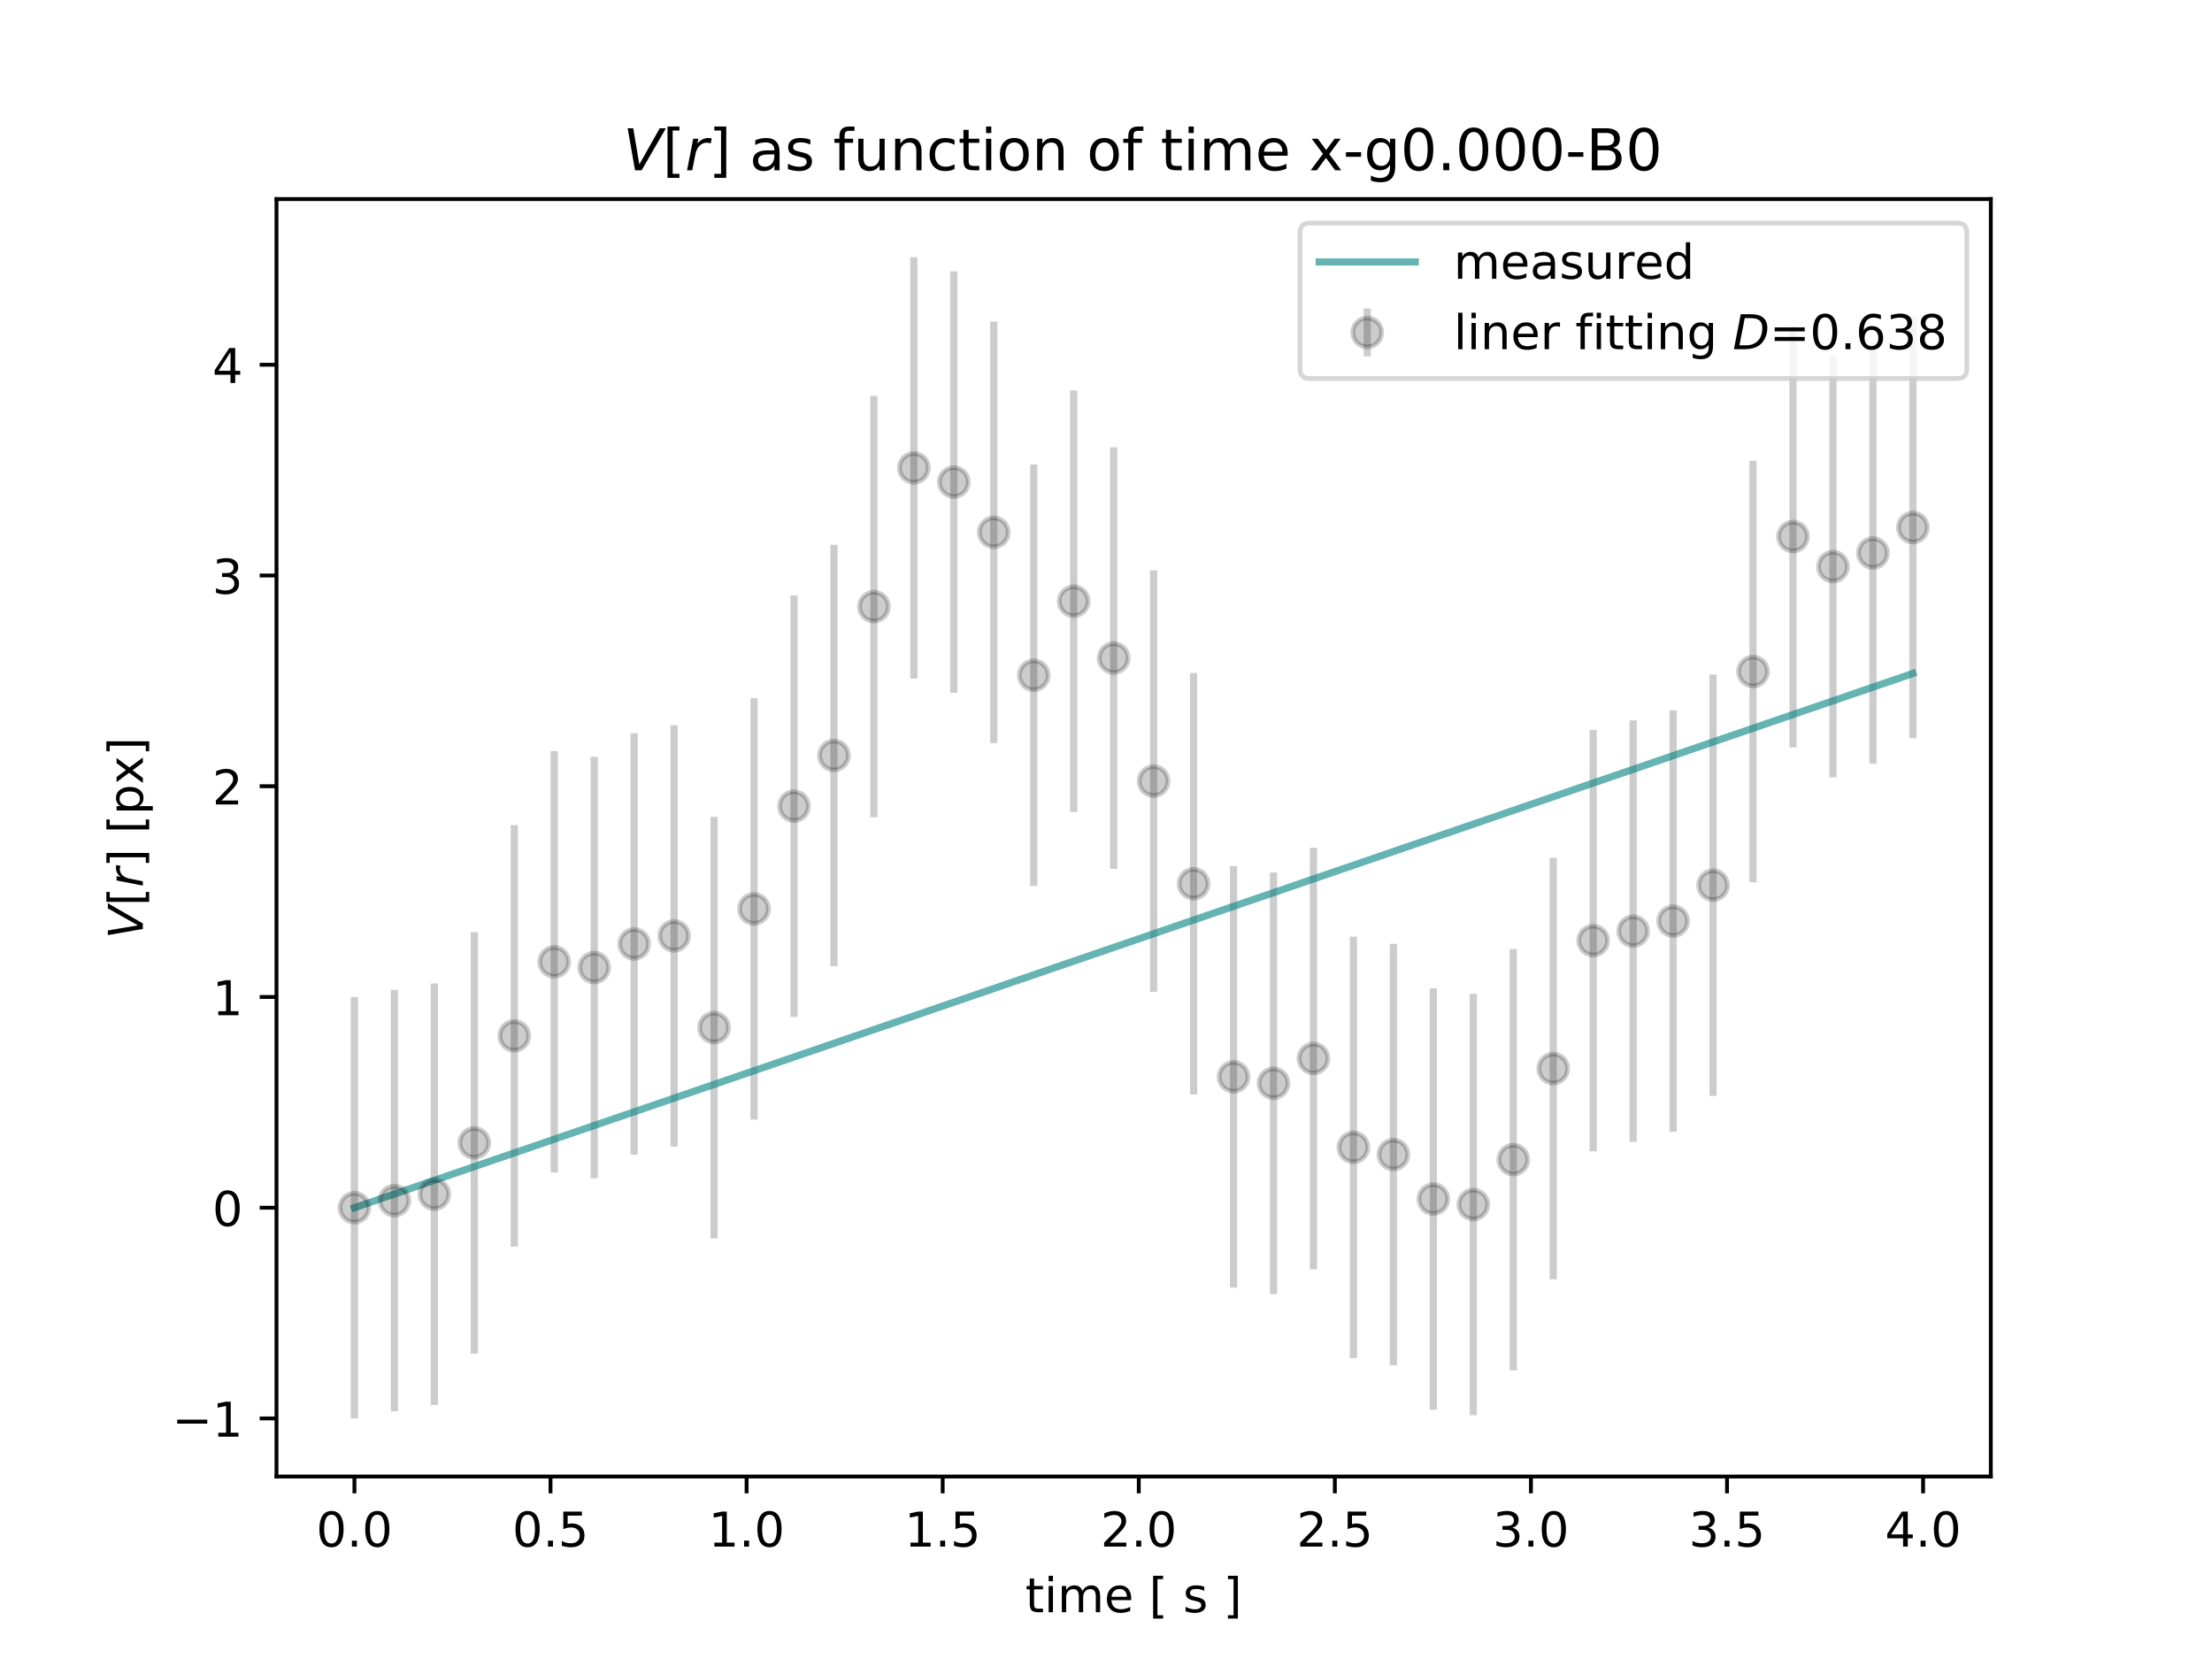 <?xml version="1.0" encoding="utf-8" standalone="no"?>
<!DOCTYPE svg PUBLIC "-//W3C//DTD SVG 1.1//EN"
  "http://www.w3.org/Graphics/SVG/1.1/DTD/svg11.dtd">
<!-- Created with matplotlib (https://matplotlib.org/) -->
<svg height="345.6pt" version="1.1" viewBox="0 0 460.8 345.6" width="460.8pt" xmlns="http://www.w3.org/2000/svg" xmlns:xlink="http://www.w3.org/1999/xlink">
 <defs>
  <style type="text/css">
*{stroke-linecap:butt;stroke-linejoin:round;}
  </style>
 </defs>
 <g id="figure_1">
  <g id="patch_1">
   <path d="M 0 345.6 
L 460.8 345.6 
L 460.8 0 
L 0 0 
z
" style="fill:#ffffff;"/>
  </g>
  <g id="axes_1">
   <g id="patch_2">
    <path d="M 57.6 307.584 
L 414.72 307.584 
L 414.72 41.472 
L 57.6 41.472 
z
" style="fill:#ffffff;"/>
   </g>
   <g id="matplotlib.axis_1">
    <g id="xtick_1">
     <g id="line2d_1">
      <defs>
       <path d="M 0 0 
L 0 3.5 
" id="m10b5ac60b8" style="stroke:#000000;stroke-width:0.8;"/>
      </defs>
      <g>
       <use style="stroke:#000000;stroke-width:0.8;" x="73.833" xlink:href="#m10b5ac60b8" y="307.584"/>
      </g>
     </g>
     <g id="text_1">
      <!-- 0.0 -->
      <defs>
       <path d="M 31.781 66.406 
Q 24.172 66.406 20.328 58.906 
Q 16.5 51.422 16.5 36.375 
Q 16.5 21.391 20.328 13.891 
Q 24.172 6.391 31.781 6.391 
Q 39.453 6.391 43.281 13.891 
Q 47.125 21.391 47.125 36.375 
Q 47.125 51.422 43.281 58.906 
Q 39.453 66.406 31.781 66.406 
z
M 31.781 74.219 
Q 44.047 74.219 50.516 64.516 
Q 56.984 54.828 56.984 36.375 
Q 56.984 17.969 50.516 8.266 
Q 44.047 -1.422 31.781 -1.422 
Q 19.531 -1.422 13.062 8.266 
Q 6.594 17.969 6.594 36.375 
Q 6.594 54.828 13.062 64.516 
Q 19.531 74.219 31.781 74.219 
z
" id="DejaVuSans-48"/>
       <path d="M 10.688 12.406 
L 21 12.406 
L 21 0 
L 10.688 0 
z
" id="DejaVuSans-46"/>
      </defs>
      <g transform="translate(65.881 322.182)scale(0.1 -0.1)">
       <use xlink:href="#DejaVuSans-48"/>
       <use x="63.623" xlink:href="#DejaVuSans-46"/>
       <use x="95.41" xlink:href="#DejaVuSans-48"/>
      </g>
     </g>
    </g>
    <g id="xtick_2">
     <g id="line2d_2">
      <g>
       <use style="stroke:#000000;stroke-width:0.8;" x="114.681" xlink:href="#m10b5ac60b8" y="307.584"/>
      </g>
     </g>
     <g id="text_2">
      <!-- 0.5 -->
      <defs>
       <path d="M 10.797 72.906 
L 49.516 72.906 
L 49.516 64.594 
L 19.828 64.594 
L 19.828 46.734 
Q 21.969 47.469 24.109 47.828 
Q 26.266 48.188 28.422 48.188 
Q 40.625 48.188 47.75 41.5 
Q 54.891 34.812 54.891 23.391 
Q 54.891 11.625 47.562 5.094 
Q 40.234 -1.422 26.906 -1.422 
Q 22.312 -1.422 17.547 -0.641 
Q 12.797 0.141 7.719 1.703 
L 7.719 11.625 
Q 12.109 9.234 16.797 8.062 
Q 21.484 6.891 26.703 6.891 
Q 35.156 6.891 40.078 11.328 
Q 45.016 15.766 45.016 23.391 
Q 45.016 31 40.078 35.438 
Q 35.156 39.891 26.703 39.891 
Q 22.75 39.891 18.812 39.016 
Q 14.891 38.141 10.797 36.281 
z
" id="DejaVuSans-53"/>
      </defs>
      <g transform="translate(106.729 322.182)scale(0.1 -0.1)">
       <use xlink:href="#DejaVuSans-48"/>
       <use x="63.623" xlink:href="#DejaVuSans-46"/>
       <use x="95.41" xlink:href="#DejaVuSans-53"/>
      </g>
     </g>
    </g>
    <g id="xtick_3">
     <g id="line2d_3">
      <g>
       <use style="stroke:#000000;stroke-width:0.8;" x="155.529" xlink:href="#m10b5ac60b8" y="307.584"/>
      </g>
     </g>
     <g id="text_3">
      <!-- 1.0 -->
      <defs>
       <path d="M 12.406 8.297 
L 28.516 8.297 
L 28.516 63.922 
L 10.984 60.406 
L 10.984 69.391 
L 28.422 72.906 
L 38.281 72.906 
L 38.281 8.297 
L 54.391 8.297 
L 54.391 0 
L 12.406 0 
z
" id="DejaVuSans-49"/>
      </defs>
      <g transform="translate(147.578 322.182)scale(0.1 -0.1)">
       <use xlink:href="#DejaVuSans-49"/>
       <use x="63.623" xlink:href="#DejaVuSans-46"/>
       <use x="95.41" xlink:href="#DejaVuSans-48"/>
      </g>
     </g>
    </g>
    <g id="xtick_4">
     <g id="line2d_4">
      <g>
       <use style="stroke:#000000;stroke-width:0.8;" x="196.377" xlink:href="#m10b5ac60b8" y="307.584"/>
      </g>
     </g>
     <g id="text_4">
      <!-- 1.5 -->
      <g transform="translate(188.426 322.182)scale(0.1 -0.1)">
       <use xlink:href="#DejaVuSans-49"/>
       <use x="63.623" xlink:href="#DejaVuSans-46"/>
       <use x="95.41" xlink:href="#DejaVuSans-53"/>
      </g>
     </g>
    </g>
    <g id="xtick_5">
     <g id="line2d_5">
      <g>
       <use style="stroke:#000000;stroke-width:0.8;" x="237.226" xlink:href="#m10b5ac60b8" y="307.584"/>
      </g>
     </g>
     <g id="text_5">
      <!-- 2.0 -->
      <defs>
       <path d="M 19.188 8.297 
L 53.609 8.297 
L 53.609 0 
L 7.328 0 
L 7.328 8.297 
Q 12.938 14.109 22.625 23.891 
Q 32.328 33.688 34.812 36.531 
Q 39.547 41.844 41.422 45.531 
Q 43.312 49.219 43.312 52.781 
Q 43.312 58.594 39.234 62.25 
Q 35.156 65.922 28.609 65.922 
Q 23.969 65.922 18.812 64.312 
Q 13.672 62.703 7.812 59.422 
L 7.812 69.391 
Q 13.766 71.781 18.938 73 
Q 24.125 74.219 28.422 74.219 
Q 39.75 74.219 46.484 68.547 
Q 53.219 62.891 53.219 53.422 
Q 53.219 48.922 51.531 44.891 
Q 49.859 40.875 45.406 35.406 
Q 44.188 33.984 37.641 27.219 
Q 31.109 20.453 19.188 8.297 
z
" id="DejaVuSans-50"/>
      </defs>
      <g transform="translate(229.274 322.182)scale(0.1 -0.1)">
       <use xlink:href="#DejaVuSans-50"/>
       <use x="63.623" xlink:href="#DejaVuSans-46"/>
       <use x="95.41" xlink:href="#DejaVuSans-48"/>
      </g>
     </g>
    </g>
    <g id="xtick_6">
     <g id="line2d_6">
      <g>
       <use style="stroke:#000000;stroke-width:0.8;" x="278.074" xlink:href="#m10b5ac60b8" y="307.584"/>
      </g>
     </g>
     <g id="text_6">
      <!-- 2.5 -->
      <g transform="translate(270.122 322.182)scale(0.1 -0.1)">
       <use xlink:href="#DejaVuSans-50"/>
       <use x="63.623" xlink:href="#DejaVuSans-46"/>
       <use x="95.41" xlink:href="#DejaVuSans-53"/>
      </g>
     </g>
    </g>
    <g id="xtick_7">
     <g id="line2d_7">
      <g>
       <use style="stroke:#000000;stroke-width:0.8;" x="318.922" xlink:href="#m10b5ac60b8" y="307.584"/>
      </g>
     </g>
     <g id="text_7">
      <!-- 3.0 -->
      <defs>
       <path d="M 40.578 39.312 
Q 47.656 37.797 51.625 33 
Q 55.609 28.219 55.609 21.188 
Q 55.609 10.406 48.188 4.484 
Q 40.766 -1.422 27.094 -1.422 
Q 22.516 -1.422 17.656 -0.516 
Q 12.797 0.391 7.625 2.203 
L 7.625 11.719 
Q 11.719 9.328 16.594 8.109 
Q 21.484 6.891 26.812 6.891 
Q 36.078 6.891 40.938 10.547 
Q 45.797 14.203 45.797 21.188 
Q 45.797 27.641 41.281 31.266 
Q 36.766 34.906 28.719 34.906 
L 20.219 34.906 
L 20.219 43.016 
L 29.109 43.016 
Q 36.375 43.016 40.234 45.922 
Q 44.094 48.828 44.094 54.297 
Q 44.094 59.906 40.109 62.906 
Q 36.141 65.922 28.719 65.922 
Q 24.656 65.922 20.016 65.031 
Q 15.375 64.156 9.812 62.312 
L 9.812 71.094 
Q 15.438 72.656 20.344 73.438 
Q 25.25 74.219 29.594 74.219 
Q 40.828 74.219 47.359 69.109 
Q 53.906 64.016 53.906 55.328 
Q 53.906 49.266 50.438 45.094 
Q 46.969 40.922 40.578 39.312 
z
" id="DejaVuSans-51"/>
      </defs>
      <g transform="translate(310.97 322.182)scale(0.1 -0.1)">
       <use xlink:href="#DejaVuSans-51"/>
       <use x="63.623" xlink:href="#DejaVuSans-46"/>
       <use x="95.41" xlink:href="#DejaVuSans-48"/>
      </g>
     </g>
    </g>
    <g id="xtick_8">
     <g id="line2d_8">
      <g>
       <use style="stroke:#000000;stroke-width:0.8;" x="359.77" xlink:href="#m10b5ac60b8" y="307.584"/>
      </g>
     </g>
     <g id="text_8">
      <!-- 3.5 -->
      <g transform="translate(351.819 322.182)scale(0.1 -0.1)">
       <use xlink:href="#DejaVuSans-51"/>
       <use x="63.623" xlink:href="#DejaVuSans-46"/>
       <use x="95.41" xlink:href="#DejaVuSans-53"/>
      </g>
     </g>
    </g>
    <g id="xtick_9">
     <g id="line2d_9">
      <g>
       <use style="stroke:#000000;stroke-width:0.8;" x="400.618" xlink:href="#m10b5ac60b8" y="307.584"/>
      </g>
     </g>
     <g id="text_9">
      <!-- 4.0 -->
      <defs>
       <path d="M 37.797 64.312 
L 12.891 25.391 
L 37.797 25.391 
z
M 35.203 72.906 
L 47.609 72.906 
L 47.609 25.391 
L 58.016 25.391 
L 58.016 17.188 
L 47.609 17.188 
L 47.609 0 
L 37.797 0 
L 37.797 17.188 
L 4.891 17.188 
L 4.891 26.703 
z
" id="DejaVuSans-52"/>
      </defs>
      <g transform="translate(392.667 322.182)scale(0.1 -0.1)">
       <use xlink:href="#DejaVuSans-52"/>
       <use x="63.623" xlink:href="#DejaVuSans-46"/>
       <use x="95.41" xlink:href="#DejaVuSans-48"/>
      </g>
     </g>
    </g>
    <g id="text_10">
     <!-- time [ s ] -->
     <defs>
      <path d="M 18.312 70.219 
L 18.312 54.688 
L 36.812 54.688 
L 36.812 47.703 
L 18.312 47.703 
L 18.312 18.016 
Q 18.312 11.328 20.141 9.422 
Q 21.969 7.516 27.594 7.516 
L 36.812 7.516 
L 36.812 0 
L 27.594 0 
Q 17.188 0 13.234 3.875 
Q 9.281 7.766 9.281 18.016 
L 9.281 47.703 
L 2.688 47.703 
L 2.688 54.688 
L 9.281 54.688 
L 9.281 70.219 
z
" id="DejaVuSans-116"/>
      <path d="M 9.422 54.688 
L 18.406 54.688 
L 18.406 0 
L 9.422 0 
z
M 9.422 75.984 
L 18.406 75.984 
L 18.406 64.594 
L 9.422 64.594 
z
" id="DejaVuSans-105"/>
      <path d="M 52 44.188 
Q 55.375 50.25 60.062 53.125 
Q 64.75 56 71.094 56 
Q 79.641 56 84.281 50.016 
Q 88.922 44.047 88.922 33.016 
L 88.922 0 
L 79.891 0 
L 79.891 32.719 
Q 79.891 40.578 77.094 44.375 
Q 74.312 48.188 68.609 48.188 
Q 61.625 48.188 57.562 43.547 
Q 53.516 38.922 53.516 30.906 
L 53.516 0 
L 44.484 0 
L 44.484 32.719 
Q 44.484 40.625 41.703 44.406 
Q 38.922 48.188 33.109 48.188 
Q 26.219 48.188 22.156 43.531 
Q 18.109 38.875 18.109 30.906 
L 18.109 0 
L 9.078 0 
L 9.078 54.688 
L 18.109 54.688 
L 18.109 46.188 
Q 21.188 51.219 25.484 53.609 
Q 29.781 56 35.688 56 
Q 41.656 56 45.828 52.969 
Q 50 49.953 52 44.188 
z
" id="DejaVuSans-109"/>
      <path d="M 56.203 29.594 
L 56.203 25.203 
L 14.891 25.203 
Q 15.484 15.922 20.484 11.062 
Q 25.484 6.203 34.422 6.203 
Q 39.594 6.203 44.453 7.469 
Q 49.312 8.734 54.109 11.281 
L 54.109 2.781 
Q 49.266 0.734 44.188 -0.344 
Q 39.109 -1.422 33.891 -1.422 
Q 20.797 -1.422 13.156 6.188 
Q 5.516 13.812 5.516 26.812 
Q 5.516 40.234 12.766 48.109 
Q 20.016 56 32.328 56 
Q 43.359 56 49.781 48.891 
Q 56.203 41.797 56.203 29.594 
z
M 47.219 32.234 
Q 47.125 39.594 43.094 43.984 
Q 39.062 48.391 32.422 48.391 
Q 24.906 48.391 20.391 44.141 
Q 15.875 39.891 15.188 32.172 
z
" id="DejaVuSans-101"/>
      <path id="DejaVuSans-32"/>
      <path d="M 8.594 75.984 
L 29.297 75.984 
L 29.297 69 
L 17.578 69 
L 17.578 -6.203 
L 29.297 -6.203 
L 29.297 -13.188 
L 8.594 -13.188 
z
" id="DejaVuSans-91"/>
      <path d="M 44.281 53.078 
L 44.281 44.578 
Q 40.484 46.531 36.375 47.5 
Q 32.281 48.484 27.875 48.484 
Q 21.188 48.484 17.844 46.438 
Q 14.5 44.391 14.5 40.281 
Q 14.5 37.156 16.891 35.375 
Q 19.281 33.594 26.516 31.984 
L 29.594 31.297 
Q 39.156 29.25 43.188 25.516 
Q 47.219 21.781 47.219 15.094 
Q 47.219 7.469 41.188 3.016 
Q 35.156 -1.422 24.609 -1.422 
Q 20.219 -1.422 15.453 -0.562 
Q 10.688 0.297 5.422 2 
L 5.422 11.281 
Q 10.406 8.688 15.234 7.391 
Q 20.062 6.109 24.812 6.109 
Q 31.156 6.109 34.562 8.281 
Q 37.984 10.453 37.984 14.406 
Q 37.984 18.062 35.516 20.016 
Q 33.062 21.969 24.703 23.781 
L 21.578 24.516 
Q 13.234 26.266 9.516 29.906 
Q 5.812 33.547 5.812 39.891 
Q 5.812 47.609 11.281 51.797 
Q 16.75 56 26.812 56 
Q 31.781 56 36.172 55.266 
Q 40.578 54.547 44.281 53.078 
z
" id="DejaVuSans-115"/>
      <path d="M 30.422 75.984 
L 30.422 -13.188 
L 9.719 -13.188 
L 9.719 -6.203 
L 21.391 -6.203 
L 21.391 69 
L 9.719 69 
L 9.719 75.984 
z
" id="DejaVuSans-93"/>
     </defs>
     <g transform="translate(213.59 335.861)scale(0.1 -0.1)">
      <use xlink:href="#DejaVuSans-116"/>
      <use x="39.209" xlink:href="#DejaVuSans-105"/>
      <use x="66.992" xlink:href="#DejaVuSans-109"/>
      <use x="164.404" xlink:href="#DejaVuSans-101"/>
      <use x="225.928" xlink:href="#DejaVuSans-32"/>
      <use x="257.715" xlink:href="#DejaVuSans-91"/>
      <use x="296.729" xlink:href="#DejaVuSans-32"/>
      <use x="328.516" xlink:href="#DejaVuSans-115"/>
      <use x="380.615" xlink:href="#DejaVuSans-32"/>
      <use x="412.402" xlink:href="#DejaVuSans-93"/>
     </g>
    </g>
   </g>
   <g id="matplotlib.axis_2">
    <g id="ytick_1">
     <g id="line2d_10">
      <defs>
       <path d="M 0 0 
L -3.5 0 
" id="m2077bd7448" style="stroke:#000000;stroke-width:0.8;"/>
      </defs>
      <g>
       <use style="stroke:#000000;stroke-width:0.8;" x="57.6" xlink:href="#m2077bd7448" y="295.488"/>
      </g>
     </g>
     <g id="text_11">
      <!-- −1 -->
      <defs>
       <path d="M 10.594 35.5 
L 73.188 35.5 
L 73.188 27.203 
L 10.594 27.203 
z
" id="DejaVuSans-8722"/>
      </defs>
      <g transform="translate(35.858 299.287)scale(0.1 -0.1)">
       <use xlink:href="#DejaVuSans-8722"/>
       <use x="83.789" xlink:href="#DejaVuSans-49"/>
      </g>
     </g>
    </g>
    <g id="ytick_2">
     <g id="line2d_11">
      <g>
       <use style="stroke:#000000;stroke-width:0.8;" x="57.6" xlink:href="#m2077bd7448" y="251.588"/>
      </g>
     </g>
     <g id="text_12">
      <!-- 0 -->
      <g transform="translate(44.237 255.387)scale(0.1 -0.1)">
       <use xlink:href="#DejaVuSans-48"/>
      </g>
     </g>
    </g>
    <g id="ytick_3">
     <g id="line2d_12">
      <g>
       <use style="stroke:#000000;stroke-width:0.8;" x="57.6" xlink:href="#m2077bd7448" y="207.687"/>
      </g>
     </g>
     <g id="text_13">
      <!-- 1 -->
      <g transform="translate(44.237 211.486)scale(0.1 -0.1)">
       <use xlink:href="#DejaVuSans-49"/>
      </g>
     </g>
    </g>
    <g id="ytick_4">
     <g id="line2d_13">
      <g>
       <use style="stroke:#000000;stroke-width:0.8;" x="57.6" xlink:href="#m2077bd7448" y="163.787"/>
      </g>
     </g>
     <g id="text_14">
      <!-- 2 -->
      <g transform="translate(44.237 167.586)scale(0.1 -0.1)">
       <use xlink:href="#DejaVuSans-50"/>
      </g>
     </g>
    </g>
    <g id="ytick_5">
     <g id="line2d_14">
      <g>
       <use style="stroke:#000000;stroke-width:0.8;" x="57.6" xlink:href="#m2077bd7448" y="119.887"/>
      </g>
     </g>
     <g id="text_15">
      <!-- 3 -->
      <g transform="translate(44.237 123.686)scale(0.1 -0.1)">
       <use xlink:href="#DejaVuSans-51"/>
      </g>
     </g>
    </g>
    <g id="ytick_6">
     <g id="line2d_15">
      <g>
       <use style="stroke:#000000;stroke-width:0.8;" x="57.6" xlink:href="#m2077bd7448" y="75.986"/>
      </g>
     </g>
     <g id="text_16">
      <!-- 4 -->
      <g transform="translate(44.237 79.785)scale(0.1 -0.1)">
       <use xlink:href="#DejaVuSans-52"/>
      </g>
     </g>
    </g>
    <g id="text_17">
     <!-- $V [ r ] $ [px] -->
     <defs>
      <path d="M 20.609 0 
L 7.812 72.906 
L 17.484 72.906 
L 28.078 10.203 
L 63.484 72.906 
L 74.219 72.906 
L 32.078 0 
z
" id="DejaVuSans-Oblique-86"/>
      <path d="M 44.578 46.391 
Q 43.219 47.125 41.453 47.516 
Q 39.703 47.906 37.703 47.906 
Q 30.516 47.906 25.141 42.453 
Q 19.781 37.016 18.016 27.875 
L 12.5 0 
L 3.516 0 
L 14.203 54.688 
L 23.188 54.688 
L 21.484 46.188 
Q 25.047 50.922 30 53.453 
Q 34.969 56 40.578 56 
Q 42.047 56 43.453 55.828 
Q 44.875 55.672 46.297 55.281 
z
" id="DejaVuSans-Oblique-114"/>
      <path d="M 18.109 8.203 
L 18.109 -20.797 
L 9.078 -20.797 
L 9.078 54.688 
L 18.109 54.688 
L 18.109 46.391 
Q 20.953 51.266 25.266 53.625 
Q 29.594 56 35.594 56 
Q 45.562 56 51.781 48.094 
Q 58.016 40.188 58.016 27.297 
Q 58.016 14.406 51.781 6.484 
Q 45.562 -1.422 35.594 -1.422 
Q 29.594 -1.422 25.266 0.953 
Q 20.953 3.328 18.109 8.203 
z
M 48.688 27.297 
Q 48.688 37.203 44.609 42.844 
Q 40.531 48.484 33.406 48.484 
Q 26.266 48.484 22.188 42.844 
Q 18.109 37.203 18.109 27.297 
Q 18.109 17.391 22.188 11.75 
Q 26.266 6.109 33.406 6.109 
Q 40.531 6.109 44.609 11.75 
Q 48.688 17.391 48.688 27.297 
z
" id="DejaVuSans-112"/>
      <path d="M 54.891 54.688 
L 35.109 28.078 
L 55.906 0 
L 45.312 0 
L 29.391 21.484 
L 13.484 0 
L 2.875 0 
L 24.125 28.609 
L 4.688 54.688 
L 15.281 54.688 
L 29.781 35.203 
L 44.281 54.688 
z
" id="DejaVuSans-120"/>
     </defs>
     <g transform="translate(29.758 195.578)rotate(-90)scale(0.1 -0.1)">
      <use transform="translate(0 0.016)" xlink:href="#DejaVuSans-Oblique-86"/>
      <use transform="translate(68.408 0.016)" xlink:href="#DejaVuSans-91"/>
      <use transform="translate(107.422 0.016)" xlink:href="#DejaVuSans-Oblique-114"/>
      <use transform="translate(148.535 0.016)" xlink:href="#DejaVuSans-93"/>
      <use transform="translate(187.549 0.016)" xlink:href="#DejaVuSans-32"/>
      <use transform="translate(219.336 0.016)" xlink:href="#DejaVuSans-91"/>
      <use transform="translate(258.35 0.016)" xlink:href="#DejaVuSans-112"/>
      <use transform="translate(321.826 0.016)" xlink:href="#DejaVuSans-120"/>
      <use transform="translate(381.006 0.016)" xlink:href="#DejaVuSans-93"/>
     </g>
    </g>
   </g>
   <g id="LineCollection_1">
    <path clip-path="url(#p7300d6354e)" d="M 73.833 295.488 
L 73.833 207.687 
" style="fill:none;stroke:#000000;stroke-opacity:0.2;stroke-width:1.5;"/>
    <path clip-path="url(#p7300d6354e)" d="M 82.157 294.008 
L 82.157 206.207 
" style="fill:none;stroke:#000000;stroke-opacity:0.2;stroke-width:1.5;"/>
    <path clip-path="url(#p7300d6354e)" d="M 90.482 292.676 
L 90.482 204.875 
" style="fill:none;stroke:#000000;stroke-opacity:0.2;stroke-width:1.5;"/>
    <path clip-path="url(#p7300d6354e)" d="M 98.806 281.981 
L 98.806 194.18 
" style="fill:none;stroke:#000000;stroke-opacity:0.2;stroke-width:1.5;"/>
    <path clip-path="url(#p7300d6354e)" d="M 107.131 259.694 
L 107.131 171.893 
" style="fill:none;stroke:#000000;stroke-opacity:0.2;stroke-width:1.5;"/>
    <path clip-path="url(#p7300d6354e)" d="M 115.455 244.265 
L 115.455 156.465 
" style="fill:none;stroke:#000000;stroke-opacity:0.2;stroke-width:1.5;"/>
    <path clip-path="url(#p7300d6354e)" d="M 123.78 245.458 
L 123.78 157.657 
" style="fill:none;stroke:#000000;stroke-opacity:0.2;stroke-width:1.5;"/>
    <path clip-path="url(#p7300d6354e)" d="M 132.104 240.539 
L 132.104 152.739 
" style="fill:none;stroke:#000000;stroke-opacity:0.2;stroke-width:1.5;"/>
    <path clip-path="url(#p7300d6354e)" d="M 140.429 238.864 
L 140.429 151.063 
" style="fill:none;stroke:#000000;stroke-opacity:0.2;stroke-width:1.5;"/>
    <path clip-path="url(#p7300d6354e)" d="M 148.753 257.971 
L 148.753 170.17 
" style="fill:none;stroke:#000000;stroke-opacity:0.2;stroke-width:1.5;"/>
    <path clip-path="url(#p7300d6354e)" d="M 157.077 233.238 
L 157.077 145.437 
" style="fill:none;stroke:#000000;stroke-opacity:0.2;stroke-width:1.5;"/>
    <path clip-path="url(#p7300d6354e)" d="M 165.402 211.84 
L 165.402 124.04 
" style="fill:none;stroke:#000000;stroke-opacity:0.2;stroke-width:1.5;"/>
    <path clip-path="url(#p7300d6354e)" d="M 173.726 201.276 
L 173.726 113.476 
" style="fill:none;stroke:#000000;stroke-opacity:0.2;stroke-width:1.5;"/>
    <path clip-path="url(#p7300d6354e)" d="M 182.051 170.266 
L 182.051 82.466 
" style="fill:none;stroke:#000000;stroke-opacity:0.2;stroke-width:1.5;"/>
    <path clip-path="url(#p7300d6354e)" d="M 190.375 141.369 
L 190.375 53.568 
" style="fill:none;stroke:#000000;stroke-opacity:0.2;stroke-width:1.5;"/>
    <path clip-path="url(#p7300d6354e)" d="M 198.7 144.324 
L 198.7 56.523 
" style="fill:none;stroke:#000000;stroke-opacity:0.2;stroke-width:1.5;"/>
    <path clip-path="url(#p7300d6354e)" d="M 207.024 154.787 
L 207.024 66.986 
" style="fill:none;stroke:#000000;stroke-opacity:0.2;stroke-width:1.5;"/>
    <path clip-path="url(#p7300d6354e)" d="M 215.349 184.574 
L 215.349 96.773 
" style="fill:none;stroke:#000000;stroke-opacity:0.2;stroke-width:1.5;"/>
    <path clip-path="url(#p7300d6354e)" d="M 223.673 169.151 
L 223.673 81.35 
" style="fill:none;stroke:#000000;stroke-opacity:0.2;stroke-width:1.5;"/>
    <path clip-path="url(#p7300d6354e)" d="M 231.998 180.987 
L 231.998 93.186 
" style="fill:none;stroke:#000000;stroke-opacity:0.2;stroke-width:1.5;"/>
    <path clip-path="url(#p7300d6354e)" d="M 240.322 206.611 
L 240.322 118.81 
" style="fill:none;stroke:#000000;stroke-opacity:0.2;stroke-width:1.5;"/>
    <path clip-path="url(#p7300d6354e)" d="M 248.647 228.005 
L 248.647 140.204 
" style="fill:none;stroke:#000000;stroke-opacity:0.2;stroke-width:1.5;"/>
    <path clip-path="url(#p7300d6354e)" d="M 256.971 268.223 
L 256.971 180.423 
" style="fill:none;stroke:#000000;stroke-opacity:0.2;stroke-width:1.5;"/>
    <path clip-path="url(#p7300d6354e)" d="M 265.296 269.569 
L 265.296 181.768 
" style="fill:none;stroke:#000000;stroke-opacity:0.2;stroke-width:1.5;"/>
    <path clip-path="url(#p7300d6354e)" d="M 273.62 264.405 
L 273.62 176.604 
" style="fill:none;stroke:#000000;stroke-opacity:0.2;stroke-width:1.5;"/>
    <path clip-path="url(#p7300d6354e)" d="M 281.945 282.916 
L 281.945 195.116 
" style="fill:none;stroke:#000000;stroke-opacity:0.2;stroke-width:1.5;"/>
    <path clip-path="url(#p7300d6354e)" d="M 290.269 284.416 
L 290.269 196.615 
" style="fill:none;stroke:#000000;stroke-opacity:0.2;stroke-width:1.5;"/>
    <path clip-path="url(#p7300d6354e)" d="M 298.594 293.684 
L 298.594 205.884 
" style="fill:none;stroke:#000000;stroke-opacity:0.2;stroke-width:1.5;"/>
    <path clip-path="url(#p7300d6354e)" d="M 306.918 294.825 
L 306.918 207.024 
" style="fill:none;stroke:#000000;stroke-opacity:0.2;stroke-width:1.5;"/>
    <path clip-path="url(#p7300d6354e)" d="M 315.243 285.476 
L 315.243 197.675 
" style="fill:none;stroke:#000000;stroke-opacity:0.2;stroke-width:1.5;"/>
    <path clip-path="url(#p7300d6354e)" d="M 323.567 266.506 
L 323.567 178.705 
" style="fill:none;stroke:#000000;stroke-opacity:0.2;stroke-width:1.5;"/>
    <path clip-path="url(#p7300d6354e)" d="M 331.891 239.843 
L 331.891 152.042 
" style="fill:none;stroke:#000000;stroke-opacity:0.2;stroke-width:1.5;"/>
    <path clip-path="url(#p7300d6354e)" d="M 340.216 237.875 
L 340.216 150.074 
" style="fill:none;stroke:#000000;stroke-opacity:0.2;stroke-width:1.5;"/>
    <path clip-path="url(#p7300d6354e)" d="M 348.54 235.781 
L 348.54 147.981 
" style="fill:none;stroke:#000000;stroke-opacity:0.2;stroke-width:1.5;"/>
    <path clip-path="url(#p7300d6354e)" d="M 356.865 228.303 
L 356.865 140.502 
" style="fill:none;stroke:#000000;stroke-opacity:0.2;stroke-width:1.5;"/>
    <path clip-path="url(#p7300d6354e)" d="M 365.189 183.794 
L 365.189 95.993 
" style="fill:none;stroke:#000000;stroke-opacity:0.2;stroke-width:1.5;"/>
    <path clip-path="url(#p7300d6354e)" d="M 373.514 155.674 
L 373.514 67.874 
" style="fill:none;stroke:#000000;stroke-opacity:0.2;stroke-width:1.5;"/>
    <path clip-path="url(#p7300d6354e)" d="M 381.838 161.942 
L 381.838 74.141 
" style="fill:none;stroke:#000000;stroke-opacity:0.2;stroke-width:1.5;"/>
    <path clip-path="url(#p7300d6354e)" d="M 390.163 159.106 
L 390.163 71.305 
" style="fill:none;stroke:#000000;stroke-opacity:0.2;stroke-width:1.5;"/>
    <path clip-path="url(#p7300d6354e)" d="M 398.487 153.799 
L 398.487 65.998 
" style="fill:none;stroke:#000000;stroke-opacity:0.2;stroke-width:1.5;"/>
   </g>
   <g id="line2d_16">
    <path clip-path="url(#p7300d6354e)" d="M 73.833 251.588 
L 82.157 248.734 
L 90.482 245.88 
L 98.806 243.026 
L 107.131 240.173 
L 115.455 237.319 
L 123.78 234.465 
L 132.104 231.611 
L 140.429 228.758 
L 148.753 225.904 
L 157.077 223.05 
L 165.402 220.196 
L 173.726 217.343 
L 182.051 214.489 
L 190.375 211.635 
L 198.7 208.781 
L 207.024 205.927 
L 215.349 203.074 
L 223.673 200.22 
L 231.998 197.366 
L 240.322 194.512 
L 248.647 191.659 
L 256.971 188.805 
L 265.296 185.951 
L 273.62 183.097 
L 281.945 180.244 
L 290.269 177.39 
L 298.594 174.536 
L 306.918 171.682 
L 315.243 168.829 
L 323.567 165.975 
L 331.891 163.121 
L 340.216 160.267 
L 348.54 157.414 
L 356.865 154.56 
L 365.189 151.706 
L 373.514 148.852 
L 381.838 145.999 
L 390.163 143.145 
L 398.487 140.291 
" style="fill:none;stroke:#008080;stroke-linecap:square;stroke-opacity:0.6;stroke-width:1.5;"/>
   </g>
   <g id="line2d_17">
    <defs>
     <path d="M 0 3 
C 0.796 3 1.559 2.684 2.121 2.121 
C 2.684 1.559 3 0.796 3 0 
C 3 -0.796 2.684 -1.559 2.121 -2.121 
C 1.559 -2.684 0.796 -3 0 -3 
C -0.796 -3 -1.559 -2.684 -2.121 -2.121 
C -2.684 -1.559 -3 -0.796 -3 0 
C -3 0.796 -2.684 1.559 -2.121 2.121 
C -1.559 2.684 -0.796 3 0 3 
z
" id="mf364a89230" style="stroke:#000000;stroke-opacity:0.2;"/>
    </defs>
    <g clip-path="url(#p7300d6354e)">
     <use style="fill-opacity:0.2;stroke:#000000;stroke-opacity:0.2;" x="73.833" xlink:href="#mf364a89230" y="251.588"/>
     <use style="fill-opacity:0.2;stroke:#000000;stroke-opacity:0.2;" x="82.157" xlink:href="#mf364a89230" y="250.108"/>
     <use style="fill-opacity:0.2;stroke:#000000;stroke-opacity:0.2;" x="90.482" xlink:href="#mf364a89230" y="248.775"/>
     <use style="fill-opacity:0.2;stroke:#000000;stroke-opacity:0.2;" x="98.806" xlink:href="#mf364a89230" y="238.08"/>
     <use style="fill-opacity:0.2;stroke:#000000;stroke-opacity:0.2;" x="107.131" xlink:href="#mf364a89230" y="215.793"/>
     <use style="fill-opacity:0.2;stroke:#000000;stroke-opacity:0.2;" x="115.455" xlink:href="#mf364a89230" y="200.365"/>
     <use style="fill-opacity:0.2;stroke:#000000;stroke-opacity:0.2;" x="123.78" xlink:href="#mf364a89230" y="201.558"/>
     <use style="fill-opacity:0.2;stroke:#000000;stroke-opacity:0.2;" x="132.104" xlink:href="#mf364a89230" y="196.639"/>
     <use style="fill-opacity:0.2;stroke:#000000;stroke-opacity:0.2;" x="140.429" xlink:href="#mf364a89230" y="194.964"/>
     <use style="fill-opacity:0.2;stroke:#000000;stroke-opacity:0.2;" x="148.753" xlink:href="#mf364a89230" y="214.071"/>
     <use style="fill-opacity:0.2;stroke:#000000;stroke-opacity:0.2;" x="157.077" xlink:href="#mf364a89230" y="189.337"/>
     <use style="fill-opacity:0.2;stroke:#000000;stroke-opacity:0.2;" x="165.402" xlink:href="#mf364a89230" y="167.94"/>
     <use style="fill-opacity:0.2;stroke:#000000;stroke-opacity:0.2;" x="173.726" xlink:href="#mf364a89230" y="157.376"/>
     <use style="fill-opacity:0.2;stroke:#000000;stroke-opacity:0.2;" x="182.051" xlink:href="#mf364a89230" y="126.366"/>
     <use style="fill-opacity:0.2;stroke:#000000;stroke-opacity:0.2;" x="190.375" xlink:href="#mf364a89230" y="97.468"/>
     <use style="fill-opacity:0.2;stroke:#000000;stroke-opacity:0.2;" x="198.7" xlink:href="#mf364a89230" y="100.424"/>
     <use style="fill-opacity:0.2;stroke:#000000;stroke-opacity:0.2;" x="207.024" xlink:href="#mf364a89230" y="110.886"/>
     <use style="fill-opacity:0.2;stroke:#000000;stroke-opacity:0.2;" x="215.349" xlink:href="#mf364a89230" y="140.673"/>
     <use style="fill-opacity:0.2;stroke:#000000;stroke-opacity:0.2;" x="223.673" xlink:href="#mf364a89230" y="125.25"/>
     <use style="fill-opacity:0.2;stroke:#000000;stroke-opacity:0.2;" x="231.998" xlink:href="#mf364a89230" y="137.086"/>
     <use style="fill-opacity:0.2;stroke:#000000;stroke-opacity:0.2;" x="240.322" xlink:href="#mf364a89230" y="162.711"/>
     <use style="fill-opacity:0.2;stroke:#000000;stroke-opacity:0.2;" x="248.647" xlink:href="#mf364a89230" y="184.104"/>
     <use style="fill-opacity:0.2;stroke:#000000;stroke-opacity:0.2;" x="256.971" xlink:href="#mf364a89230" y="224.323"/>
     <use style="fill-opacity:0.2;stroke:#000000;stroke-opacity:0.2;" x="265.296" xlink:href="#mf364a89230" y="225.669"/>
     <use style="fill-opacity:0.2;stroke:#000000;stroke-opacity:0.2;" x="273.62" xlink:href="#mf364a89230" y="220.505"/>
     <use style="fill-opacity:0.2;stroke:#000000;stroke-opacity:0.2;" x="281.945" xlink:href="#mf364a89230" y="239.016"/>
     <use style="fill-opacity:0.2;stroke:#000000;stroke-opacity:0.2;" x="290.269" xlink:href="#mf364a89230" y="240.515"/>
     <use style="fill-opacity:0.2;stroke:#000000;stroke-opacity:0.2;" x="298.594" xlink:href="#mf364a89230" y="249.784"/>
     <use style="fill-opacity:0.2;stroke:#000000;stroke-opacity:0.2;" x="306.918" xlink:href="#mf364a89230" y="250.924"/>
     <use style="fill-opacity:0.2;stroke:#000000;stroke-opacity:0.2;" x="315.243" xlink:href="#mf364a89230" y="241.576"/>
     <use style="fill-opacity:0.2;stroke:#000000;stroke-opacity:0.2;" x="323.567" xlink:href="#mf364a89230" y="222.606"/>
     <use style="fill-opacity:0.2;stroke:#000000;stroke-opacity:0.2;" x="331.891" xlink:href="#mf364a89230" y="195.942"/>
     <use style="fill-opacity:0.2;stroke:#000000;stroke-opacity:0.2;" x="340.216" xlink:href="#mf364a89230" y="193.975"/>
     <use style="fill-opacity:0.2;stroke:#000000;stroke-opacity:0.2;" x="348.54" xlink:href="#mf364a89230" y="191.881"/>
     <use style="fill-opacity:0.2;stroke:#000000;stroke-opacity:0.2;" x="356.865" xlink:href="#mf364a89230" y="184.403"/>
     <use style="fill-opacity:0.2;stroke:#000000;stroke-opacity:0.2;" x="365.189" xlink:href="#mf364a89230" y="139.894"/>
     <use style="fill-opacity:0.2;stroke:#000000;stroke-opacity:0.2;" x="373.514" xlink:href="#mf364a89230" y="111.774"/>
     <use style="fill-opacity:0.2;stroke:#000000;stroke-opacity:0.2;" x="381.838" xlink:href="#mf364a89230" y="118.041"/>
     <use style="fill-opacity:0.2;stroke:#000000;stroke-opacity:0.2;" x="390.163" xlink:href="#mf364a89230" y="115.205"/>
     <use style="fill-opacity:0.2;stroke:#000000;stroke-opacity:0.2;" x="398.487" xlink:href="#mf364a89230" y="109.898"/>
    </g>
   </g>
   <g id="patch_3">
    <path d="M 57.6 307.584 
L 57.6 41.472 
" style="fill:none;stroke:#000000;stroke-linecap:square;stroke-linejoin:miter;stroke-width:0.8;"/>
   </g>
   <g id="patch_4">
    <path d="M 414.72 307.584 
L 414.72 41.472 
" style="fill:none;stroke:#000000;stroke-linecap:square;stroke-linejoin:miter;stroke-width:0.8;"/>
   </g>
   <g id="patch_5">
    <path d="M 57.6 307.584 
L 414.72 307.584 
" style="fill:none;stroke:#000000;stroke-linecap:square;stroke-linejoin:miter;stroke-width:0.8;"/>
   </g>
   <g id="patch_6">
    <path d="M 57.6 41.472 
L 414.72 41.472 
" style="fill:none;stroke:#000000;stroke-linecap:square;stroke-linejoin:miter;stroke-width:0.8;"/>
   </g>
   <g id="text_18">
    <!--  $ V [ r ] $ as function of time x-g0.000-B0 -->
    <defs>
     <path d="M 34.281 27.484 
Q 23.391 27.484 19.188 25 
Q 14.984 22.516 14.984 16.5 
Q 14.984 11.719 18.141 8.906 
Q 21.297 6.109 26.703 6.109 
Q 34.188 6.109 38.703 11.406 
Q 43.219 16.703 43.219 25.484 
L 43.219 27.484 
z
M 52.203 31.203 
L 52.203 0 
L 43.219 0 
L 43.219 8.297 
Q 40.141 3.328 35.547 0.953 
Q 30.953 -1.422 24.312 -1.422 
Q 15.922 -1.422 10.953 3.297 
Q 6 8.016 6 15.922 
Q 6 25.141 12.172 29.828 
Q 18.359 34.516 30.609 34.516 
L 43.219 34.516 
L 43.219 35.406 
Q 43.219 41.609 39.141 45 
Q 35.062 48.391 27.688 48.391 
Q 23 48.391 18.547 47.266 
Q 14.109 46.141 10.016 43.891 
L 10.016 52.203 
Q 14.938 54.109 19.578 55.047 
Q 24.219 56 28.609 56 
Q 40.484 56 46.344 49.844 
Q 52.203 43.703 52.203 31.203 
z
" id="DejaVuSans-97"/>
     <path d="M 37.109 75.984 
L 37.109 68.5 
L 28.516 68.5 
Q 23.688 68.5 21.797 66.547 
Q 19.922 64.594 19.922 59.516 
L 19.922 54.688 
L 34.719 54.688 
L 34.719 47.703 
L 19.922 47.703 
L 19.922 0 
L 10.891 0 
L 10.891 47.703 
L 2.297 47.703 
L 2.297 54.688 
L 10.891 54.688 
L 10.891 58.5 
Q 10.891 67.625 15.141 71.797 
Q 19.391 75.984 28.609 75.984 
z
" id="DejaVuSans-102"/>
     <path d="M 8.5 21.578 
L 8.5 54.688 
L 17.484 54.688 
L 17.484 21.922 
Q 17.484 14.156 20.5 10.266 
Q 23.531 6.391 29.594 6.391 
Q 36.859 6.391 41.078 11.031 
Q 45.312 15.672 45.312 23.688 
L 45.312 54.688 
L 54.297 54.688 
L 54.297 0 
L 45.312 0 
L 45.312 8.406 
Q 42.047 3.422 37.719 1 
Q 33.406 -1.422 27.688 -1.422 
Q 18.266 -1.422 13.375 4.438 
Q 8.5 10.297 8.5 21.578 
z
M 31.109 56 
z
" id="DejaVuSans-117"/>
     <path d="M 54.891 33.016 
L 54.891 0 
L 45.906 0 
L 45.906 32.719 
Q 45.906 40.484 42.875 44.328 
Q 39.844 48.188 33.797 48.188 
Q 26.516 48.188 22.312 43.547 
Q 18.109 38.922 18.109 30.906 
L 18.109 0 
L 9.078 0 
L 9.078 54.688 
L 18.109 54.688 
L 18.109 46.188 
Q 21.344 51.125 25.703 53.562 
Q 30.078 56 35.797 56 
Q 45.219 56 50.047 50.172 
Q 54.891 44.344 54.891 33.016 
z
" id="DejaVuSans-110"/>
     <path d="M 48.781 52.594 
L 48.781 44.188 
Q 44.969 46.297 41.141 47.344 
Q 37.312 48.391 33.406 48.391 
Q 24.656 48.391 19.812 42.844 
Q 14.984 37.312 14.984 27.297 
Q 14.984 17.281 19.812 11.734 
Q 24.656 6.203 33.406 6.203 
Q 37.312 6.203 41.141 7.25 
Q 44.969 8.297 48.781 10.406 
L 48.781 2.094 
Q 45.016 0.344 40.984 -0.531 
Q 36.969 -1.422 32.422 -1.422 
Q 20.062 -1.422 12.781 6.344 
Q 5.516 14.109 5.516 27.297 
Q 5.516 40.672 12.859 48.328 
Q 20.219 56 33.016 56 
Q 37.156 56 41.109 55.141 
Q 45.062 54.297 48.781 52.594 
z
" id="DejaVuSans-99"/>
     <path d="M 30.609 48.391 
Q 23.391 48.391 19.188 42.75 
Q 14.984 37.109 14.984 27.297 
Q 14.984 17.484 19.156 11.844 
Q 23.344 6.203 30.609 6.203 
Q 37.797 6.203 41.984 11.859 
Q 46.188 17.531 46.188 27.297 
Q 46.188 37.016 41.984 42.703 
Q 37.797 48.391 30.609 48.391 
z
M 30.609 56 
Q 42.328 56 49.016 48.375 
Q 55.719 40.766 55.719 27.297 
Q 55.719 13.875 49.016 6.219 
Q 42.328 -1.422 30.609 -1.422 
Q 18.844 -1.422 12.172 6.219 
Q 5.516 13.875 5.516 27.297 
Q 5.516 40.766 12.172 48.375 
Q 18.844 56 30.609 56 
z
" id="DejaVuSans-111"/>
     <path d="M 4.891 31.391 
L 31.203 31.391 
L 31.203 23.391 
L 4.891 23.391 
z
" id="DejaVuSans-45"/>
     <path d="M 45.406 27.984 
Q 45.406 37.75 41.375 43.109 
Q 37.359 48.484 30.078 48.484 
Q 22.859 48.484 18.828 43.109 
Q 14.797 37.75 14.797 27.984 
Q 14.797 18.266 18.828 12.891 
Q 22.859 7.516 30.078 7.516 
Q 37.359 7.516 41.375 12.891 
Q 45.406 18.266 45.406 27.984 
z
M 54.391 6.781 
Q 54.391 -7.172 48.188 -13.984 
Q 42 -20.797 29.203 -20.797 
Q 24.469 -20.797 20.266 -20.094 
Q 16.062 -19.391 12.109 -17.922 
L 12.109 -9.188 
Q 16.062 -11.328 19.922 -12.344 
Q 23.781 -13.375 27.781 -13.375 
Q 36.625 -13.375 41.016 -8.766 
Q 45.406 -4.156 45.406 5.172 
L 45.406 9.625 
Q 42.625 4.781 38.281 2.391 
Q 33.938 0 27.875 0 
Q 17.828 0 11.672 7.656 
Q 5.516 15.328 5.516 27.984 
Q 5.516 40.672 11.672 48.328 
Q 17.828 56 27.875 56 
Q 33.938 56 38.281 53.609 
Q 42.625 51.219 45.406 46.391 
L 45.406 54.688 
L 54.391 54.688 
z
" id="DejaVuSans-103"/>
     <path d="M 19.672 34.812 
L 19.672 8.109 
L 35.5 8.109 
Q 43.453 8.109 47.281 11.406 
Q 51.125 14.703 51.125 21.484 
Q 51.125 28.328 47.281 31.562 
Q 43.453 34.812 35.5 34.812 
z
M 19.672 64.797 
L 19.672 42.828 
L 34.281 42.828 
Q 41.5 42.828 45.031 45.531 
Q 48.578 48.25 48.578 53.812 
Q 48.578 59.328 45.031 62.062 
Q 41.5 64.797 34.281 64.797 
z
M 9.812 72.906 
L 35.016 72.906 
Q 46.297 72.906 52.391 68.219 
Q 58.5 63.531 58.5 54.891 
Q 58.5 48.188 55.375 44.234 
Q 52.25 40.281 46.188 39.312 
Q 53.469 37.75 57.5 32.781 
Q 61.531 27.828 61.531 20.406 
Q 61.531 10.641 54.891 5.312 
Q 48.25 0 35.984 0 
L 9.812 0 
z
" id="DejaVuSans-66"/>
    </defs>
    <g transform="translate(126 35.472)scale(0.12 -0.12)">
     <use transform="translate(0 0.016)" xlink:href="#DejaVuSans-32"/>
     <use transform="translate(31.787 0.016)" xlink:href="#DejaVuSans-Oblique-86"/>
     <use transform="translate(100.195 0.016)" xlink:href="#DejaVuSans-91"/>
     <use transform="translate(139.209 0.016)" xlink:href="#DejaVuSans-Oblique-114"/>
     <use transform="translate(180.322 0.016)" xlink:href="#DejaVuSans-93"/>
     <use transform="translate(219.336 0.016)" xlink:href="#DejaVuSans-32"/>
     <use transform="translate(251.123 0.016)" xlink:href="#DejaVuSans-97"/>
     <use transform="translate(312.402 0.016)" xlink:href="#DejaVuSans-115"/>
     <use transform="translate(364.502 0.016)" xlink:href="#DejaVuSans-32"/>
     <use transform="translate(396.289 0.016)" xlink:href="#DejaVuSans-102"/>
     <use transform="translate(431.494 0.016)" xlink:href="#DejaVuSans-117"/>
     <use transform="translate(494.873 0.016)" xlink:href="#DejaVuSans-110"/>
     <use transform="translate(558.252 0.016)" xlink:href="#DejaVuSans-99"/>
     <use transform="translate(613.232 0.016)" xlink:href="#DejaVuSans-116"/>
     <use transform="translate(652.441 0.016)" xlink:href="#DejaVuSans-105"/>
     <use transform="translate(680.225 0.016)" xlink:href="#DejaVuSans-111"/>
     <use transform="translate(741.406 0.016)" xlink:href="#DejaVuSans-110"/>
     <use transform="translate(804.785 0.016)" xlink:href="#DejaVuSans-32"/>
     <use transform="translate(836.572 0.016)" xlink:href="#DejaVuSans-111"/>
     <use transform="translate(897.754 0.016)" xlink:href="#DejaVuSans-102"/>
     <use transform="translate(932.959 0.016)" xlink:href="#DejaVuSans-32"/>
     <use transform="translate(964.746 0.016)" xlink:href="#DejaVuSans-116"/>
     <use transform="translate(1003.955 0.016)" xlink:href="#DejaVuSans-105"/>
     <use transform="translate(1031.738 0.016)" xlink:href="#DejaVuSans-109"/>
     <use transform="translate(1129.15 0.016)" xlink:href="#DejaVuSans-101"/>
     <use transform="translate(1190.674 0.016)" xlink:href="#DejaVuSans-32"/>
     <use transform="translate(1222.461 0.016)" xlink:href="#DejaVuSans-120"/>
     <use transform="translate(1281.641 0.016)" xlink:href="#DejaVuSans-45"/>
     <use transform="translate(1317.725 0.016)" xlink:href="#DejaVuSans-103"/>
     <use transform="translate(1381.201 0.016)" xlink:href="#DejaVuSans-48"/>
     <use transform="translate(1444.824 0.016)" xlink:href="#DejaVuSans-46"/>
     <use transform="translate(1476.611 0.016)" xlink:href="#DejaVuSans-48"/>
     <use transform="translate(1540.234 0.016)" xlink:href="#DejaVuSans-48"/>
     <use transform="translate(1603.857 0.016)" xlink:href="#DejaVuSans-48"/>
     <use transform="translate(1667.48 0.016)" xlink:href="#DejaVuSans-45"/>
     <use transform="translate(1703.564 0.016)" xlink:href="#DejaVuSans-66"/>
     <use transform="translate(1772.168 0.016)" xlink:href="#DejaVuSans-48"/>
    </g>
   </g>
   <g id="legend_1">
    <g id="patch_7">
     <path d="M 272.82 78.85 
L 407.72 78.85 
Q 409.72 78.85 409.72 76.85 
L 409.72 48.472 
Q 409.72 46.472 407.72 46.472 
L 272.82 46.472 
Q 270.82 46.472 270.82 48.472 
L 270.82 76.85 
Q 270.82 78.85 272.82 78.85 
z
" style="fill:#ffffff;opacity:0.8;stroke:#cccccc;stroke-linejoin:miter;"/>
    </g>
    <g id="line2d_18">
     <path d="M 274.82 54.57 
L 294.82 54.57 
" style="fill:none;stroke:#008080;stroke-linecap:square;stroke-opacity:0.6;stroke-width:1.5;"/>
    </g>
    <g id="line2d_19"/>
    <g id="text_19">
     <!-- measured -->
     <defs>
      <path d="M 41.109 46.297 
Q 39.594 47.172 37.812 47.578 
Q 36.031 48 33.891 48 
Q 26.266 48 22.188 43.047 
Q 18.109 38.094 18.109 28.812 
L 18.109 0 
L 9.078 0 
L 9.078 54.688 
L 18.109 54.688 
L 18.109 46.188 
Q 20.953 51.172 25.484 53.578 
Q 30.031 56 36.531 56 
Q 37.453 56 38.578 55.875 
Q 39.703 55.766 41.062 55.516 
z
" id="DejaVuSans-114"/>
      <path d="M 45.406 46.391 
L 45.406 75.984 
L 54.391 75.984 
L 54.391 0 
L 45.406 0 
L 45.406 8.203 
Q 42.578 3.328 38.25 0.953 
Q 33.938 -1.422 27.875 -1.422 
Q 17.969 -1.422 11.734 6.484 
Q 5.516 14.406 5.516 27.297 
Q 5.516 40.188 11.734 48.094 
Q 17.969 56 27.875 56 
Q 33.938 56 38.25 53.625 
Q 42.578 51.266 45.406 46.391 
z
M 14.797 27.297 
Q 14.797 17.391 18.875 11.75 
Q 22.953 6.109 30.078 6.109 
Q 37.203 6.109 41.297 11.75 
Q 45.406 17.391 45.406 27.297 
Q 45.406 37.203 41.297 42.844 
Q 37.203 48.484 30.078 48.484 
Q 22.953 48.484 18.875 42.844 
Q 14.797 37.203 14.797 27.297 
z
" id="DejaVuSans-100"/>
     </defs>
     <g transform="translate(302.82 58.07)scale(0.1 -0.1)">
      <use xlink:href="#DejaVuSans-109"/>
      <use x="97.412" xlink:href="#DejaVuSans-101"/>
      <use x="158.936" xlink:href="#DejaVuSans-97"/>
      <use x="220.215" xlink:href="#DejaVuSans-115"/>
      <use x="272.314" xlink:href="#DejaVuSans-117"/>
      <use x="335.693" xlink:href="#DejaVuSans-114"/>
      <use x="376.775" xlink:href="#DejaVuSans-101"/>
      <use x="438.299" xlink:href="#DejaVuSans-100"/>
     </g>
    </g>
    <g id="LineCollection_2">
     <path d="M 284.82 74.25 
L 284.82 64.25 
" style="fill:none;stroke:#000000;stroke-opacity:0.2;stroke-width:1.5;"/>
    </g>
    <g id="line2d_20"/>
    <g id="line2d_21">
     <g>
      <use style="fill-opacity:0.2;stroke:#000000;stroke-opacity:0.2;" x="284.82" xlink:href="#mf364a89230" y="69.25"/>
     </g>
    </g>
    <g id="text_20">
     <!-- liner fitting $D$=0.638 -->
     <defs>
      <path d="M 9.422 75.984 
L 18.406 75.984 
L 18.406 0 
L 9.422 0 
z
" id="DejaVuSans-108"/>
      <path d="M 16.891 72.906 
L 38.094 72.906 
Q 54.984 72.906 63.594 65.75 
Q 72.219 58.594 72.219 44.484 
Q 72.219 35.156 68.938 26.531 
Q 65.672 17.922 59.906 12.016 
Q 54.109 5.953 45.172 2.969 
Q 36.234 0 24.031 0 
L 2.688 0 
z
M 25.203 64.797 
L 14.203 8.109 
L 27.094 8.109 
Q 43.656 8.109 52.734 17.625 
Q 61.812 27.156 61.812 44.484 
Q 61.812 54.984 55.953 59.891 
Q 50.094 64.797 37.594 64.797 
z
" id="DejaVuSans-Oblique-68"/>
      <path d="M 10.594 45.406 
L 73.188 45.406 
L 73.188 37.203 
L 10.594 37.203 
z
M 10.594 25.484 
L 73.188 25.484 
L 73.188 17.188 
L 10.594 17.188 
z
" id="DejaVuSans-61"/>
      <path d="M 33.016 40.375 
Q 26.375 40.375 22.484 35.828 
Q 18.609 31.297 18.609 23.391 
Q 18.609 15.531 22.484 10.953 
Q 26.375 6.391 33.016 6.391 
Q 39.656 6.391 43.531 10.953 
Q 47.406 15.531 47.406 23.391 
Q 47.406 31.297 43.531 35.828 
Q 39.656 40.375 33.016 40.375 
z
M 52.594 71.297 
L 52.594 62.312 
Q 48.875 64.062 45.094 64.984 
Q 41.312 65.922 37.594 65.922 
Q 27.828 65.922 22.672 59.328 
Q 17.531 52.734 16.797 39.406 
Q 19.672 43.656 24.016 45.922 
Q 28.375 48.188 33.594 48.188 
Q 44.578 48.188 50.953 41.516 
Q 57.328 34.859 57.328 23.391 
Q 57.328 12.156 50.688 5.359 
Q 44.047 -1.422 33.016 -1.422 
Q 20.359 -1.422 13.672 8.266 
Q 6.984 17.969 6.984 36.375 
Q 6.984 53.656 15.188 63.938 
Q 23.391 74.219 37.203 74.219 
Q 40.922 74.219 44.703 73.484 
Q 48.484 72.75 52.594 71.297 
z
" id="DejaVuSans-54"/>
      <path d="M 31.781 34.625 
Q 24.75 34.625 20.719 30.859 
Q 16.703 27.094 16.703 20.516 
Q 16.703 13.922 20.719 10.156 
Q 24.75 6.391 31.781 6.391 
Q 38.812 6.391 42.859 10.172 
Q 46.922 13.969 46.922 20.516 
Q 46.922 27.094 42.891 30.859 
Q 38.875 34.625 31.781 34.625 
z
M 21.922 38.812 
Q 15.578 40.375 12.031 44.719 
Q 8.5 49.078 8.5 55.328 
Q 8.5 64.062 14.719 69.141 
Q 20.953 74.219 31.781 74.219 
Q 42.672 74.219 48.875 69.141 
Q 55.078 64.062 55.078 55.328 
Q 55.078 49.078 51.531 44.719 
Q 48 40.375 41.703 38.812 
Q 48.828 37.156 52.797 32.312 
Q 56.781 27.484 56.781 20.516 
Q 56.781 9.906 50.312 4.234 
Q 43.844 -1.422 31.781 -1.422 
Q 19.734 -1.422 13.25 4.234 
Q 6.781 9.906 6.781 20.516 
Q 6.781 27.484 10.781 32.312 
Q 14.797 37.156 21.922 38.812 
z
M 18.312 54.391 
Q 18.312 48.734 21.844 45.562 
Q 25.391 42.391 31.781 42.391 
Q 38.141 42.391 41.719 45.562 
Q 45.312 48.734 45.312 54.391 
Q 45.312 60.062 41.719 63.234 
Q 38.141 66.406 31.781 66.406 
Q 25.391 66.406 21.844 63.234 
Q 18.312 60.062 18.312 54.391 
z
" id="DejaVuSans-56"/>
     </defs>
     <g transform="translate(302.82 72.75)scale(0.1 -0.1)">
      <use transform="translate(0 0.016)" xlink:href="#DejaVuSans-108"/>
      <use transform="translate(27.783 0.016)" xlink:href="#DejaVuSans-105"/>
      <use transform="translate(55.566 0.016)" xlink:href="#DejaVuSans-110"/>
      <use transform="translate(118.945 0.016)" xlink:href="#DejaVuSans-101"/>
      <use transform="translate(180.469 0.016)" xlink:href="#DejaVuSans-114"/>
      <use transform="translate(221.582 0.016)" xlink:href="#DejaVuSans-32"/>
      <use transform="translate(253.369 0.016)" xlink:href="#DejaVuSans-102"/>
      <use transform="translate(288.574 0.016)" xlink:href="#DejaVuSans-105"/>
      <use transform="translate(316.357 0.016)" xlink:href="#DejaVuSans-116"/>
      <use transform="translate(355.566 0.016)" xlink:href="#DejaVuSans-116"/>
      <use transform="translate(394.775 0.016)" xlink:href="#DejaVuSans-105"/>
      <use transform="translate(422.559 0.016)" xlink:href="#DejaVuSans-110"/>
      <use transform="translate(485.938 0.016)" xlink:href="#DejaVuSans-103"/>
      <use transform="translate(549.414 0.016)" xlink:href="#DejaVuSans-32"/>
      <use transform="translate(581.201 0.016)" xlink:href="#DejaVuSans-Oblique-68"/>
      <use transform="translate(658.203 0.016)" xlink:href="#DejaVuSans-61"/>
      <use transform="translate(741.992 0.016)" xlink:href="#DejaVuSans-48"/>
      <use transform="translate(805.615 0.016)" xlink:href="#DejaVuSans-46"/>
      <use transform="translate(837.402 0.016)" xlink:href="#DejaVuSans-54"/>
      <use transform="translate(901.025 0.016)" xlink:href="#DejaVuSans-51"/>
      <use transform="translate(964.648 0.016)" xlink:href="#DejaVuSans-56"/>
     </g>
    </g>
   </g>
  </g>
 </g>
 <defs>
  <clipPath id="p7300d6354e">
   <rect height="266.112" width="357.12" x="57.6" y="41.472"/>
  </clipPath>
 </defs>
</svg>
